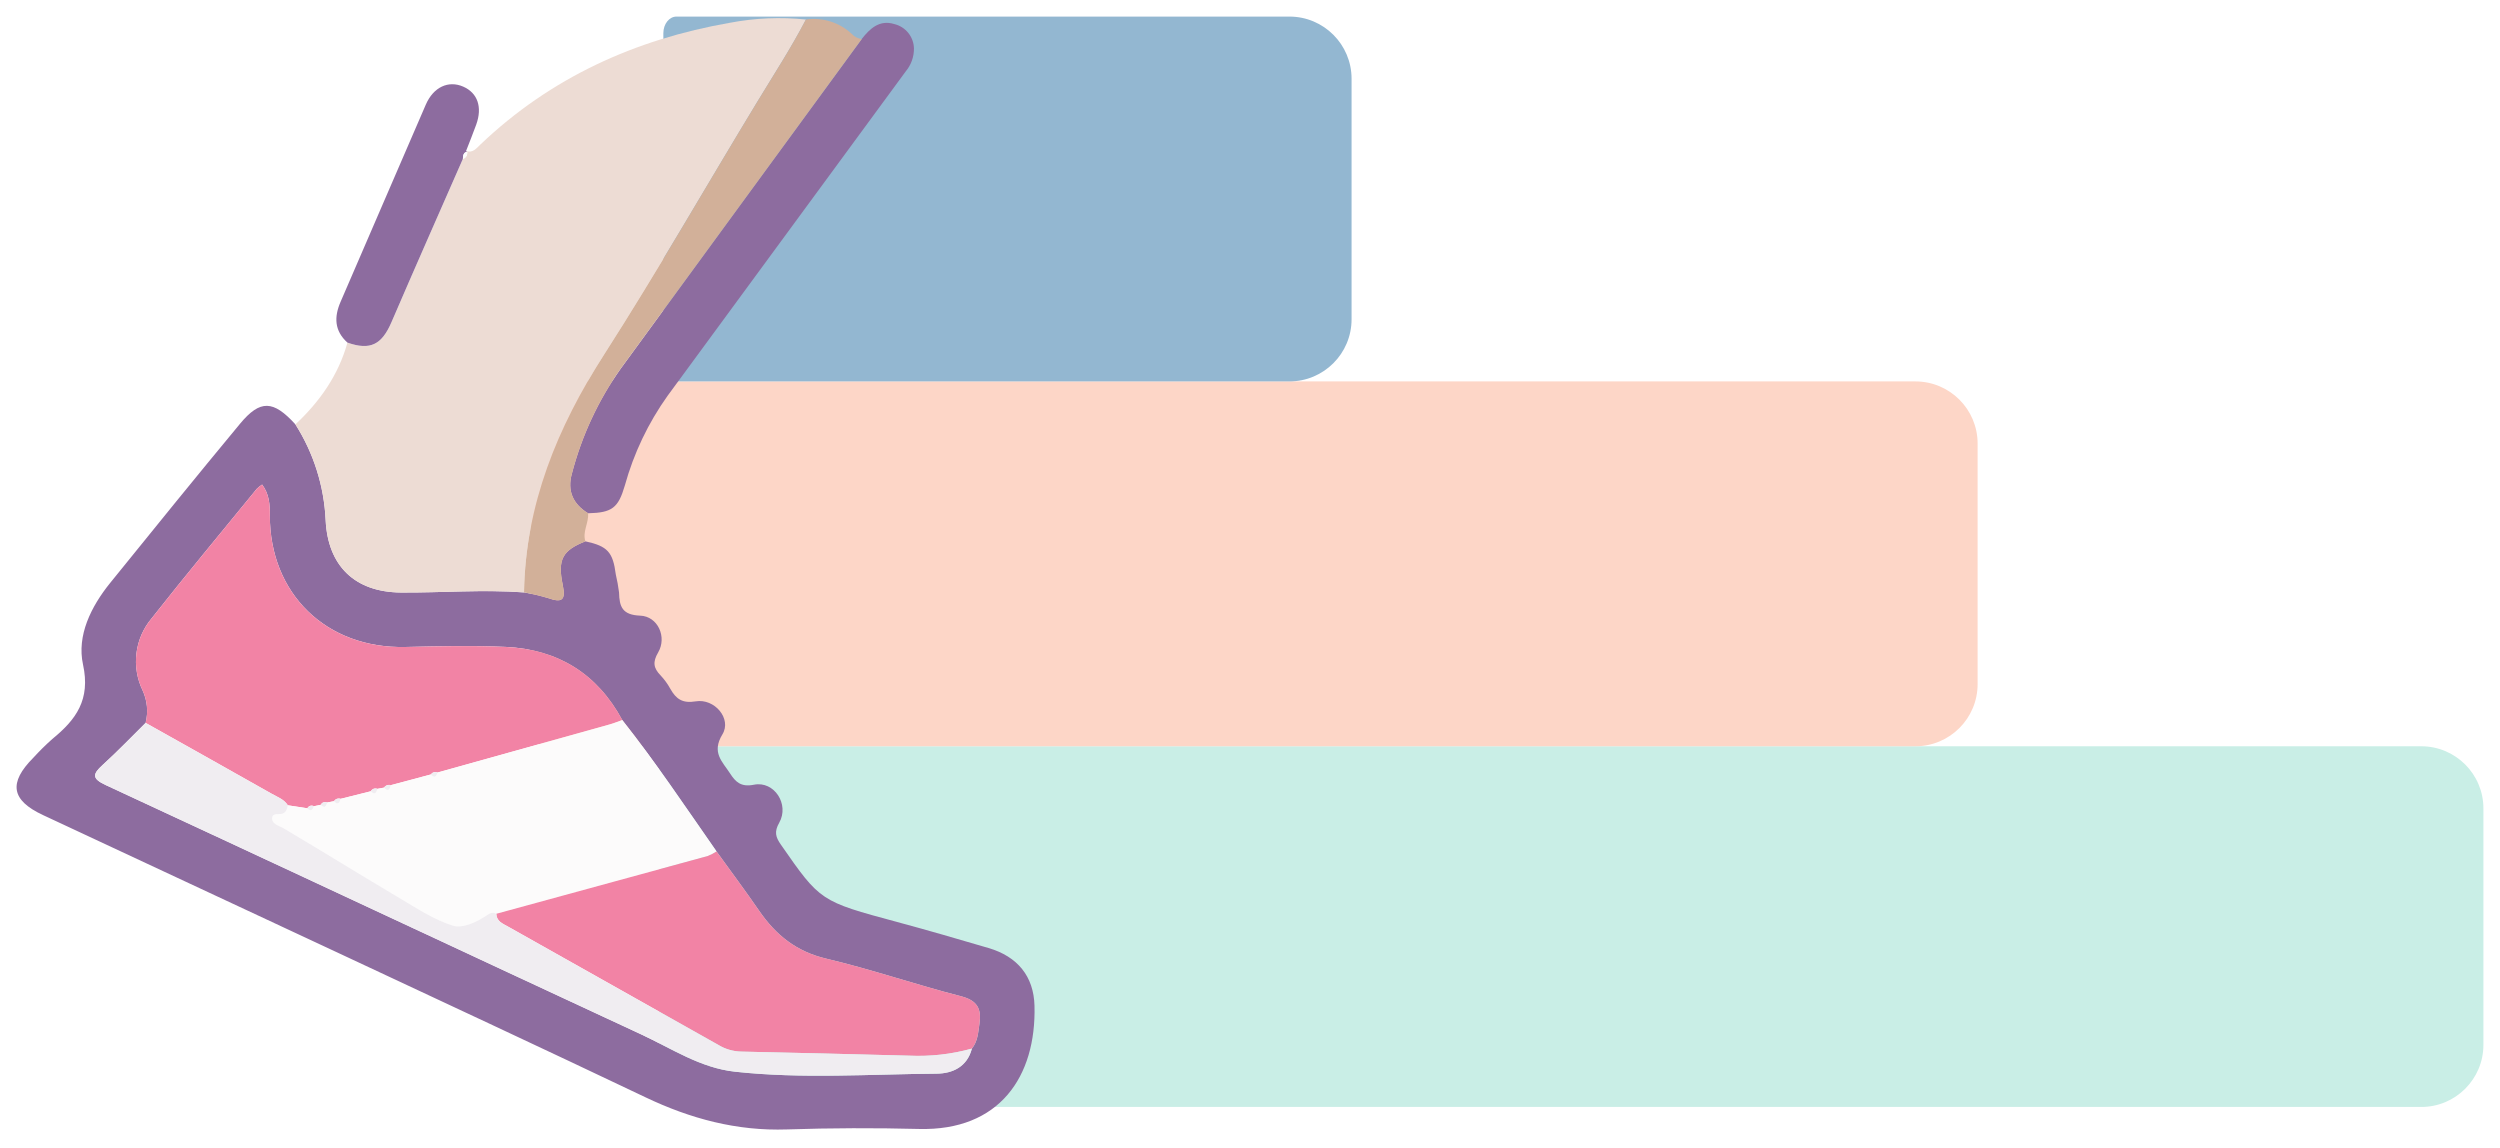 <svg width="603" height="277" viewBox="0 0 603 277" fill="none" xmlns="http://www.w3.org/2000/svg">
<g filter="url(#filter0_d_445_1024)">
<path d="M584 176H163C160.791 176 159 177.791 159 180V259C159 261.209 160.791 263 163 263H584C592.284 263 599 256.284 599 248V191C599 182.716 592.284 176 584 176Z" fill="#C9EEE6"/>
<path d="M462 88H132C129.791 88 128 89.791 128 92V172C128 174.209 129.791 176 132 176H462C470.284 176 477 169.284 477 161V103C477 94.716 470.284 88 462 88Z" fill="#FDD6C7"/>
<path d="M311 0H163.162C161.416 0 160 1.791 160 4V84C160 86.209 161.416 88 163.162 88H311C319.284 88 326 81.284 326 73V15C326 6.716 319.284 0 311 0Z" fill="#93B7D1"/>
<path d="M141.2 126.569C146.557 127.738 147.83 129.153 148.531 134.558C148.867 135.992 149.129 137.442 149.314 138.903C149.39 142.342 150.095 144.332 154.426 144.494C158.659 144.653 160.926 149.641 158.748 153.361C157.373 155.708 157.628 157.141 159.32 158.893C160.243 159.872 161.037 160.964 161.686 162.143C163.06 164.583 164.599 165.708 167.8 165.168C172.344 164.401 176.55 169.359 174.248 173.127C171.559 177.527 174.248 179.697 176.085 182.544C177.419 184.609 178.718 185.903 181.862 185.273C186.732 184.298 190.455 189.993 187.95 194.436C186.704 196.645 187.071 197.893 188.35 199.728C197.86 213.4 197.837 213.387 216.414 218.391C223.786 220.376 231.12 222.509 238.444 224.665C245.42 226.718 249.335 231.479 249.52 238.589C249.963 255.681 241.061 268.811 221.658 268.307C211.058 268.031 200.45 268.068 189.835 268.419C177.705 268.836 166.535 265.835 155.69 260.668C131.481 249.139 107.172 237.82 82.884 226.453C58.712 215.144 34.532 203.854 10.344 192.583C2.686 188.999 2.019 184.821 8.03 178.777C9.478 177.189 11.007 175.678 12.612 174.248C18.33 169.589 21.878 164.789 20.025 156.297C18.497 149.297 21.941 142.334 26.576 136.597C36.952 123.761 47.344 110.932 57.882 98.226C62.766 92.337 65.919 92.507 71.253 98.36C75.649 105.285 78.162 113.237 78.544 121.431C79.067 132.505 85.602 138.831 96.708 138.916C106.602 138.988 116.498 138.149 126.393 138.886C128.353 139.234 130.293 139.691 132.202 140.257C135.449 141.399 136.525 140.884 135.741 137.134C134.429 130.865 135.717 128.745 141.2 126.569ZM234.423 248.921C235.838 247.164 235.943 245.014 236.247 242.921C236.764 239.368 235.77 237.321 231.809 236.301C220.904 233.501 210.219 229.815 199.271 227.222C192.079 225.522 187.135 221.53 183.132 215.71C179.798 210.864 176.274 206.148 172.832 201.375C165.389 190.712 158.167 179.892 150.096 169.675C144.049 158.448 134.502 152.605 121.917 152.03C113.888 151.663 105.823 151.872 97.781 152.054C78.724 152.483 65.027 139.22 65.09 120.223C65.098 117.664 64.94 115.174 63.22 112.875C62.759 113.174 62.328 113.519 61.936 113.904C53.46 124.289 44.891 134.589 36.6 145.112C34.587 147.492 33.308 150.404 32.917 153.496C32.527 156.588 33.042 159.727 34.4 162.532C35.532 164.982 35.788 167.746 35.125 170.361C31.686 173.75 28.347 177.251 24.774 180.491C22.315 182.722 22.119 183.791 25.51 185.364C68.569 205.332 111.547 225.48 154.6 245.464C161.976 248.888 168.893 253.578 177.277 254.493C193.471 256.262 209.703 255.093 225.917 254.964C229.74 254.934 233.287 253.324 234.418 248.921H234.423Z" fill="#8D6C9F"/>
<path d="M126.394 138.887C116.494 138.15 106.603 138.987 96.709 138.917C85.602 138.837 79.068 132.506 78.545 121.432C78.165 113.238 75.652 105.285 71.254 98.361C77.132 92.861 81.63 86.488 83.804 78.633C89.321 80.574 92.091 79.151 94.442 73.689C100.101 60.535 105.905 47.445 111.652 34.329C112.009 34.22 112.312 33.98 112.5 33.658C112.688 33.336 112.748 32.954 112.667 32.59L112.421 32.421C114.036 32.972 114.88 31.802 115.838 30.89C132.792 14.729 153.167 5.49 176.023 1.499C182.072 0.34 188.259 0.074 194.385 0.71C190.867 7.481 186.713 13.874 182.754 20.391C170.394 40.751 158.569 61.451 145.719 81.497C134.407 99.144 126.754 117.705 126.394 138.887Z" fill="#EDDCD4"/>
<path d="M207.852 5.404C209.845 2.846 212.157 0.722 215.688 1.798C217.015 2.114 218.201 2.859 219.061 3.918C219.921 4.977 220.408 6.29 220.445 7.654C220.472 9.683 219.771 11.655 218.469 13.212C199.31 39.279 180.166 65.356 161.038 91.444C156.353 98.006 152.857 105.34 150.709 113.112C149.124 118.521 147.631 119.671 141.834 119.8C138.209 117.571 136.78 114.417 137.934 110.262C140.301 101.159 144.299 92.56 149.734 84.883C169.085 58.374 188.458 31.881 207.852 5.404Z" fill="#8D6C9F"/>
<path d="M207.853 5.407C188.481 31.898 169.108 58.389 149.734 84.882C144.299 92.559 140.302 101.158 137.934 110.261C136.776 114.416 138.205 117.57 141.834 119.799C142.077 122.099 140.424 124.221 141.198 126.57C135.72 128.746 134.431 130.87 135.742 137.132C136.527 140.882 135.452 141.397 132.203 140.255C130.294 139.691 128.355 139.233 126.395 138.885C126.756 117.703 134.408 99.142 145.72 81.493C158.568 61.447 170.395 40.747 182.758 20.387C186.714 13.867 190.867 7.478 194.386 0.706C196.368 0.421 198.39 0.583 200.302 1.182C202.213 1.781 203.966 2.801 205.432 4.167C206.061 4.861 206.922 5.302 207.853 5.407V5.407Z" fill="#D2B099"/>
<path d="M111.642 34.328C105.896 47.444 100.091 60.534 94.433 73.688C92.082 79.152 89.313 80.573 83.795 78.632C80.643 75.779 80.555 72.465 82.156 68.776C89.028 52.936 95.828 37.064 102.708 21.228C104.551 16.985 108.175 15.334 111.733 16.898C115.205 18.425 116.389 21.825 114.863 26.059C114.094 28.197 113.232 30.3 112.412 32.419C112.412 32.419 112.655 32.588 112.656 32.588C111.704 32.811 111.693 33.581 111.642 34.328Z" fill="#8D6C9F"/>
<path d="M35.124 170.366C35.788 167.751 35.532 164.987 34.399 162.539C33.041 159.734 32.526 156.595 32.916 153.503C33.306 150.411 34.586 147.498 36.599 145.119C44.891 134.595 53.46 124.291 61.931 113.909C62.324 113.524 62.755 113.179 63.218 112.88C64.938 115.18 65.098 117.669 65.088 120.228C65.025 139.228 78.722 152.488 97.779 152.059C105.822 151.878 113.887 151.668 121.915 152.035C134.5 152.608 144.047 158.454 150.092 169.68C149.092 170.033 148.113 170.446 147.097 170.729C133.25 174.605 119.4 178.472 105.547 182.329C105.266 182.205 104.952 182.184 104.658 182.27C104.364 182.356 104.109 182.543 103.94 182.798L94.252 185.388C93.955 185.295 93.636 185.303 93.344 185.409C93.052 185.516 92.803 185.715 92.636 185.977L91.031 186.277C90.741 186.157 90.416 186.15 90.122 186.257C89.827 186.365 89.584 186.579 89.44 186.858L82.163 188.68C81.871 188.578 81.552 188.58 81.261 188.684C80.97 188.788 80.724 188.989 80.563 189.253L78.94 189.559C78.654 189.431 78.33 189.418 78.035 189.524C77.74 189.631 77.499 189.847 77.361 190.128L75.716 190.468C75.581 190.391 75.433 190.343 75.279 190.326C75.125 190.309 74.97 190.324 74.822 190.371C74.675 190.417 74.538 190.493 74.422 190.595C74.305 190.697 74.211 190.821 74.145 190.961C72.573 190.722 71.001 190.483 69.43 190.244C68.524 188.804 66.952 188.259 65.581 187.485C55.442 181.748 45.29 176.042 35.124 170.366Z" fill="#F283A5"/>
<path d="M69.432 190.234L74.147 190.952C75.004 191.852 75.414 191.321 75.719 190.459L77.364 190.119C78.305 191.085 78.673 190.456 78.943 189.552L80.566 189.246C81.54 190.284 81.905 189.624 82.166 188.673L89.443 186.849C90.418 187.873 90.773 187.196 91.034 186.268L92.639 185.968C93.658 187.093 94.003 186.368 94.255 185.379L103.943 182.789C104.813 183.777 105.254 183.295 105.55 182.32C119.402 178.459 133.252 174.592 147.1 170.72C148.116 170.435 149.1 170.02 150.095 169.671C158.168 179.883 165.39 190.704 172.831 201.365C172.167 201.805 171.459 202.173 170.717 202.465C153.717 207.132 136.713 211.778 119.705 216.403C118.735 215.853 118.126 216.31 117.249 216.887C114.827 218.48 111.555 219.997 109.227 219.263C104.737 217.847 100.619 215.13 96.5 212.692C87.116 207.136 77.852 201.382 68.469 195.815C67.317 195.131 65.644 194.862 65.652 193.376C65.66 191.903 67.38 192.632 68.274 192.215C69.152 191.796 69.238 191.003 69.432 190.234Z" fill="#FCFBFB"/>
<path d="M119.703 216.404C136.709 211.766 153.713 207.121 170.715 202.468C171.457 202.177 172.166 201.809 172.83 201.368C176.272 206.143 179.797 210.859 183.13 215.705C187.13 221.526 192.076 225.512 199.269 227.217C210.217 229.812 220.902 233.495 231.807 236.296C235.768 237.314 236.762 239.363 236.245 242.916C235.945 245.016 235.835 247.163 234.421 248.916C229.504 250.283 224.401 250.86 219.303 250.625C205.76 250.275 192.217 249.925 178.673 249.642C176.795 249.584 174.963 249.047 173.351 248.081C156.409 238.539 139.464 229.007 122.515 219.484C121.244 218.768 119.763 218.23 119.703 216.404Z" fill="#F283A5"/>
<path d="M119.701 216.404C119.761 218.23 121.242 218.772 122.513 219.486C139.457 229.019 156.402 238.552 173.347 248.086C174.96 249.051 176.791 249.588 178.669 249.647C192.213 249.927 205.756 250.279 219.299 250.63C224.398 250.866 229.502 250.29 234.419 248.924C233.288 253.329 229.741 254.939 225.919 254.968C209.706 255.091 193.474 256.268 177.279 254.497C168.894 253.58 161.979 248.891 154.602 245.468C111.545 225.484 68.57 205.335 25.511 185.364C22.12 183.795 22.317 182.724 24.775 180.494C28.345 177.254 31.686 173.754 35.124 170.364C45.278 176.064 55.43 181.768 65.58 187.478C66.951 188.253 68.523 188.797 69.429 190.237C69.235 191.004 69.147 191.797 68.269 192.208C67.376 192.627 65.655 191.898 65.647 193.369C65.639 194.858 67.314 195.127 68.464 195.811C77.845 201.377 87.112 207.133 96.495 212.691C100.613 215.13 104.733 217.848 109.222 219.262C111.551 219.996 114.822 218.479 117.244 216.886C118.122 216.311 118.73 215.854 119.701 216.404Z" fill="#F0EDF1"/>
<path d="M111.656 34.325C111.706 33.579 111.717 32.808 112.671 32.586C112.752 32.95 112.692 33.332 112.504 33.654C112.316 33.976 112.013 34.216 111.656 34.325V34.325Z" fill="#FDFDFD"/>
<path d="M105.544 182.323C105.248 183.298 104.808 183.78 103.938 182.792C104.107 182.537 104.361 182.35 104.655 182.264C104.949 182.179 105.264 182.199 105.544 182.323V182.323Z" fill="#F0EDF1"/>
<path d="M94.253 185.383C94.001 186.368 93.653 187.097 92.637 185.972C92.804 185.71 93.053 185.511 93.345 185.405C93.637 185.298 93.956 185.291 94.253 185.383V185.383Z" fill="#F0EDF1"/>
<path d="M91.032 186.271C90.769 187.199 90.415 187.876 89.441 186.852C89.585 186.573 89.829 186.358 90.124 186.251C90.418 186.143 90.743 186.15 91.032 186.271V186.271Z" fill="#F0EDF1"/>
<path d="M82.159 188.673C81.899 189.625 81.534 190.286 80.559 189.246C80.72 188.983 80.967 188.782 81.258 188.678C81.549 188.574 81.867 188.572 82.159 188.673V188.673Z" fill="#F0EDF1"/>
<path d="M78.938 189.555C78.668 190.455 78.301 191.085 77.359 190.12C77.498 189.84 77.741 189.624 78.035 189.519C78.329 189.414 78.653 189.426 78.938 189.555V189.555Z" fill="#F0EDF1"/>
<path d="M75.716 190.461C75.412 191.325 75.001 191.852 74.144 190.954C74.211 190.814 74.306 190.69 74.422 190.588C74.539 190.487 74.675 190.411 74.823 190.364C74.971 190.318 75.126 190.303 75.28 190.319C75.434 190.336 75.582 190.384 75.716 190.461V190.461Z" fill="#F0EDF1"/>
</g>
<defs>
<filter id="filter0_d_445_1024" x="0" y="0" width="603" height="276.458" filterUnits="userSpaceOnUse" color-interpolation-filters="sRGB">
<feFlood flood-opacity="0" result="BackgroundImageFix"/>
<feColorMatrix in="SourceAlpha" type="matrix" values="0 0 0 0 0 0 0 0 0 0 0 0 0 0 0 0 0 0 127 0" result="hardAlpha"/>
<feOffset dy="4"/>
<feGaussianBlur stdDeviation="2"/>
<feComposite in2="hardAlpha" operator="out"/>
<feColorMatrix type="matrix" values="0 0 0 0 0 0 0 0 0 0 0 0 0 0 0 0 0 0 0.25 0"/>
<feBlend mode="normal" in2="BackgroundImageFix" result="effect1_dropShadow_445_1024"/>
<feBlend mode="normal" in="SourceGraphic" in2="effect1_dropShadow_445_1024" result="shape"/>
</filter>
</defs>
</svg>

